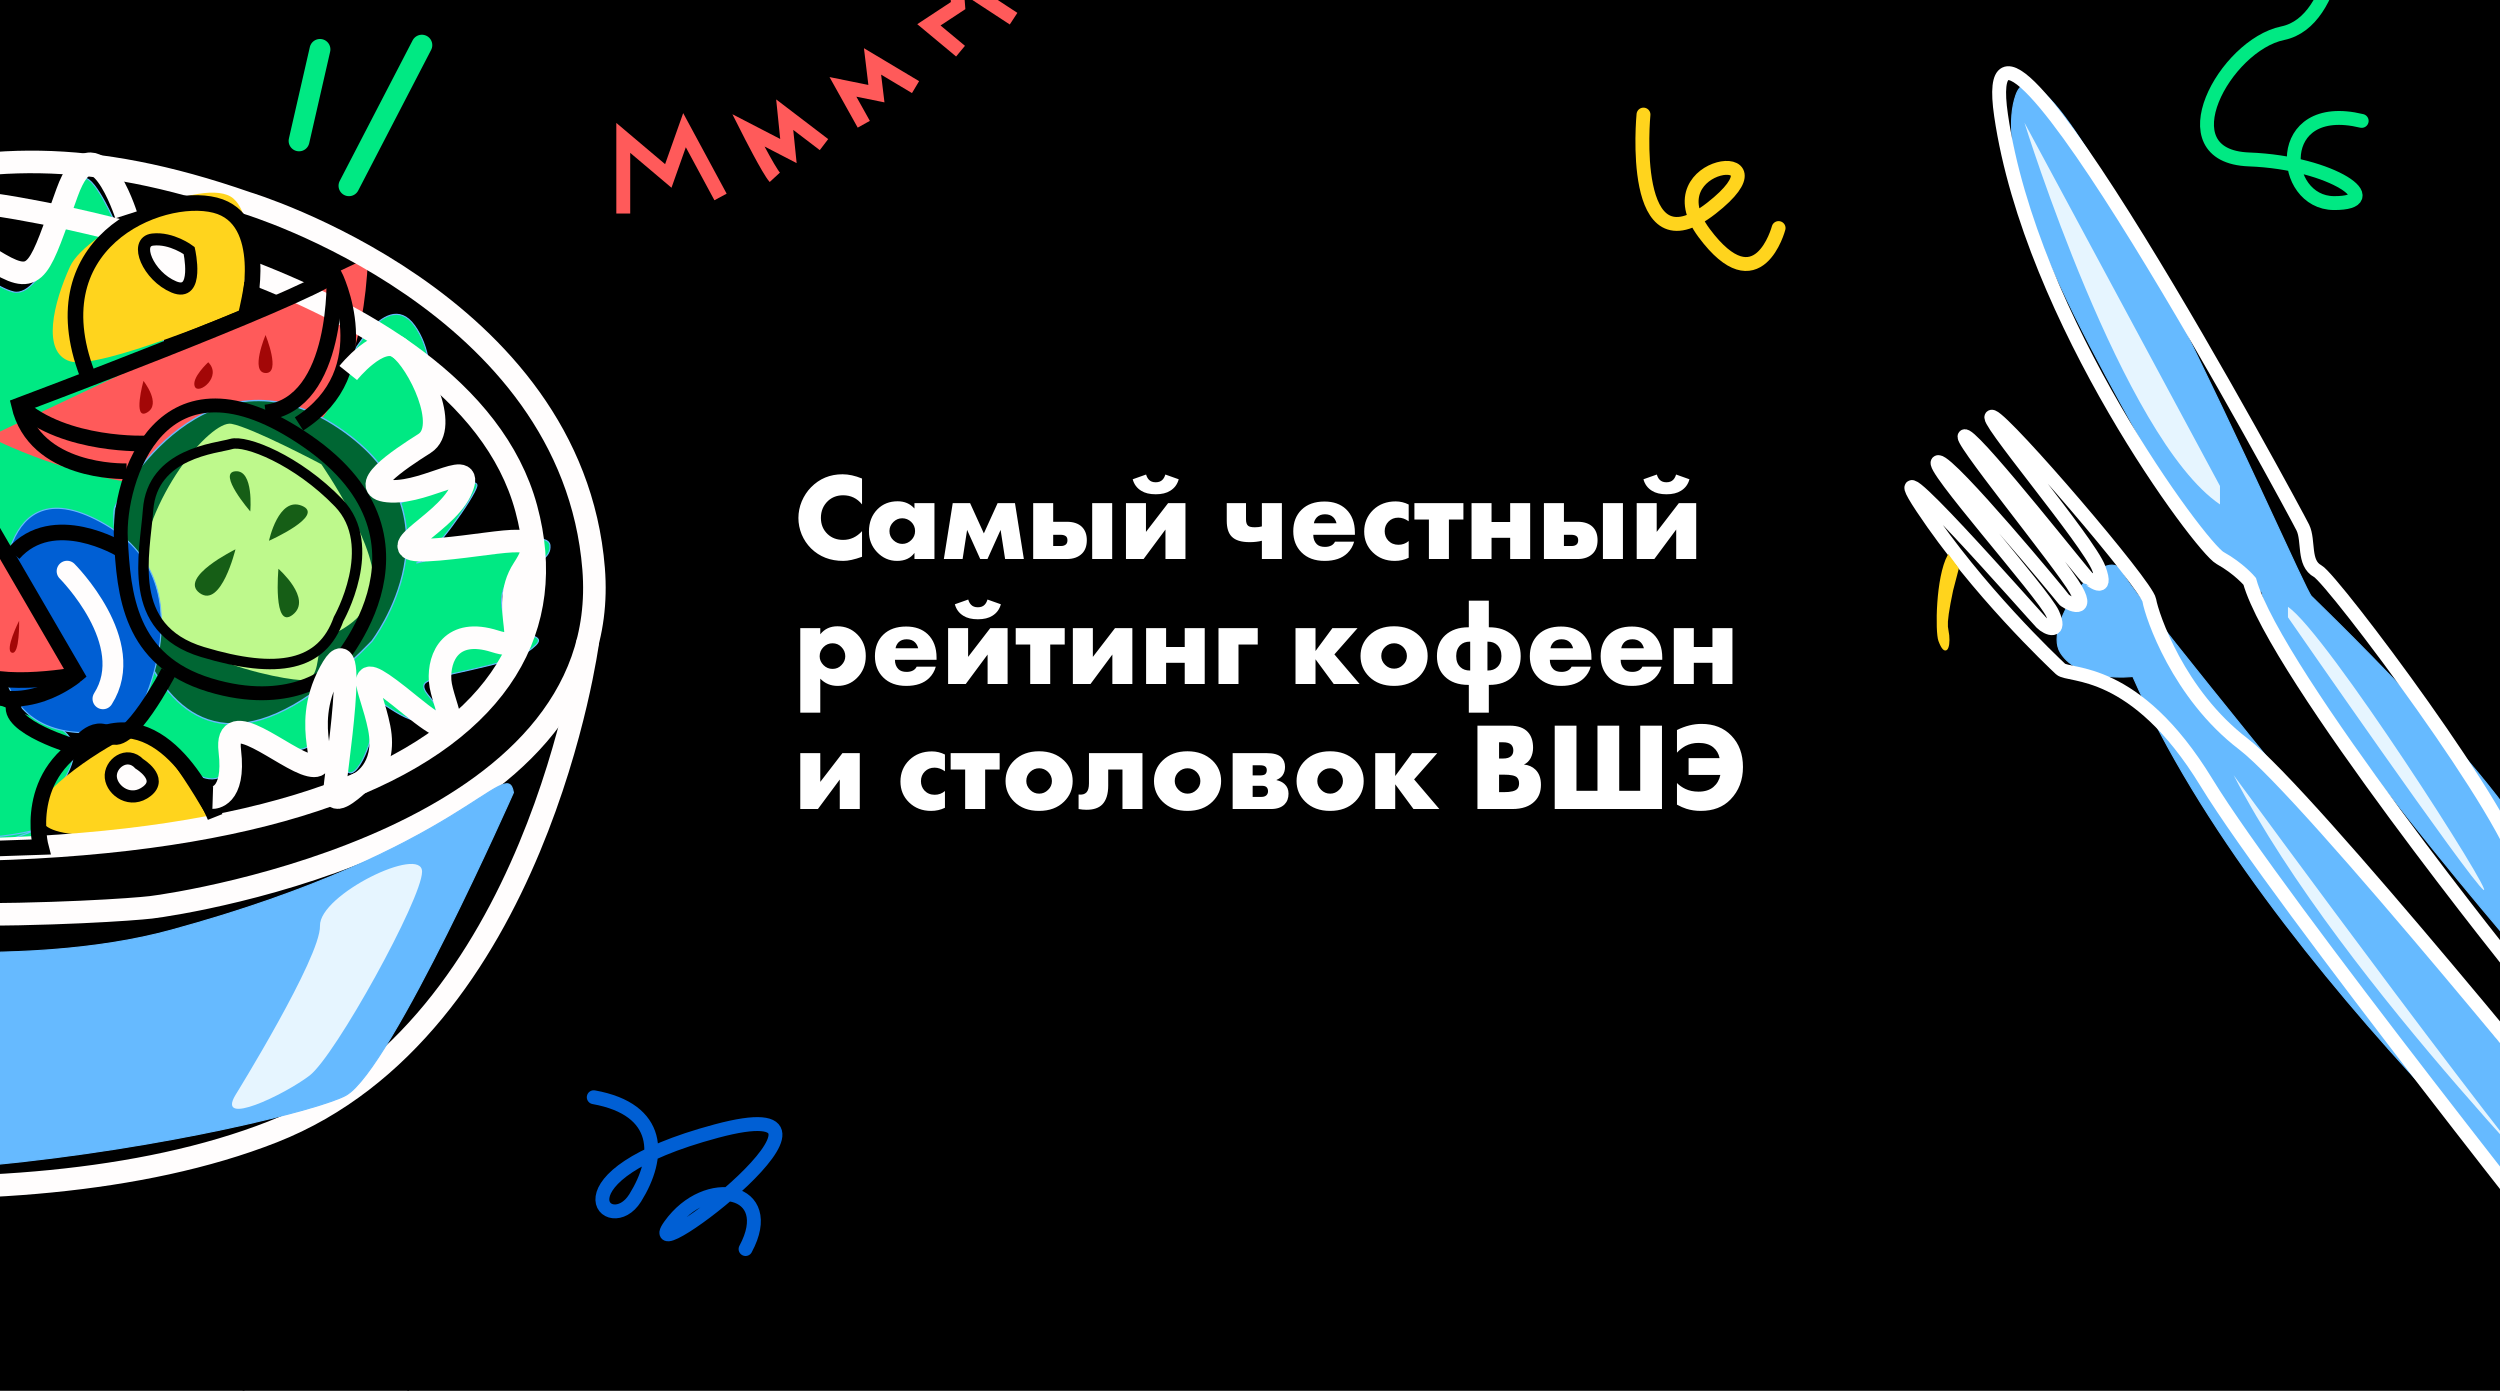 <svg width="1440" height="801" viewBox="0 0 1440 801" fill="none" xmlns="http://www.w3.org/2000/svg">
<rect x="0" y="0" width="1440" height="801" fill="#333333" stroke="none"/>
<path d="M428.528 289.944V304.704C424.16 306.288 420.56 307.08 417.728 307.08C410.24 307.08 404.048 304.68 399.152 299.88C396.848 297.576 395.048 294.888 393.752 291.816C392.504 288.696 391.88 285.552 391.88 282.384C391.88 279.072 392.528 275.856 393.824 272.736C395.168 269.616 396.944 266.928 399.152 264.672C404.048 259.68 410.096 257.184 417.296 257.184C420.8 257.184 424.544 258 428.528 259.632V274.536C425.696 271.032 422.072 269.28 417.656 269.28C414.248 269.28 411.368 270.336 409.016 272.448C406.232 275.04 404.84 278.328 404.84 282.312C404.84 286.104 406.136 289.224 408.728 291.672C411.08 293.88 414.056 294.984 417.656 294.984C421.832 294.984 425.456 293.304 428.528 289.944ZM458.724 276.912V273.816H470.244V306H458.724V302.472C456.516 305.544 453.18 307.08 448.716 307.08C444.204 307.08 440.34 305.376 437.124 301.968C434.052 298.704 432.516 294.768 432.516 290.16C432.516 284.88 434.172 280.584 437.484 277.272C440.508 274.248 444.372 272.736 449.076 272.736C453.012 272.736 456.228 274.128 458.724 276.912ZM451.668 282.528C449.748 282.528 448.068 283.224 446.628 284.616C445.092 286.104 444.324 287.856 444.324 289.872C444.324 291.984 445.068 293.736 446.556 295.128C448.092 296.568 449.82 297.288 451.74 297.288C453.708 297.288 455.436 296.544 456.924 295.056C458.364 293.616 459.084 291.888 459.084 289.872C459.084 287.808 458.34 286.056 456.852 284.616C455.364 283.224 453.636 282.528 451.668 282.528ZM475.659 306L480.771 273.816H490.779L498.699 291.24L506.619 273.816H516.627L521.739 306H510.939L508.347 289.224L500.787 306H496.611L489.051 289.224L486.459 306H475.659ZM561.1 306V273.816H572.62V306H561.1ZM538.636 284.544H546.484C550.228 284.544 553.108 285.504 555.124 287.424C557.044 289.296 558.004 291.864 558.004 295.128C558.004 298.44 557.092 301.008 555.268 302.832C553.156 304.944 550.228 306 546.484 306H527.116V273.816H538.636V284.544ZM538.636 298.512H542.956C544.348 298.512 545.38 298.176 546.052 297.504C546.58 296.976 546.844 296.208 546.844 295.2C546.844 294.144 546.556 293.376 545.98 292.896C545.26 292.32 544.204 292.032 542.812 292.032H538.636V298.512ZM580.554 273.816H592.074V290.376L604.818 273.816H614.826V306H603.306V289.008L590.706 306H580.554V273.816ZM603.234 257.328L610.938 260.064C610.17 262.944 608.538 265.152 606.042 266.688C603.93 268.032 601.146 268.704 597.69 268.704C594.234 268.704 591.45 268.032 589.338 266.688C586.842 265.152 585.21 262.944 584.442 260.064L592.146 257.328C592.53 258.624 593.082 259.632 593.802 260.352C594.714 261.312 596.01 261.792 597.69 261.792C599.37 261.792 600.666 261.312 601.578 260.352C602.298 259.632 602.85 258.624 603.234 257.328ZM658.842 306V295.488C656.73 296.016 654.378 296.28 651.786 296.28C646.986 296.28 643.554 295.224 641.49 293.112C639.57 291.192 638.61 288.144 638.61 283.968V273.816H649.698V283.176C649.698 284.952 650.106 286.176 650.922 286.848C651.594 287.424 652.89 287.712 654.81 287.712C656.394 287.712 657.738 287.544 658.842 287.208V273.816H670.362V306H658.842ZM712.416 290.808V292.032H688.44C688.44 294.288 689.112 296.088 690.456 297.432C691.512 298.488 693.096 299.016 695.208 299.016C696.648 299.016 697.896 298.728 698.952 298.152C699.864 297.624 700.536 296.904 700.968 295.992H711.984C711.264 298.584 709.968 300.792 708.096 302.616C705.024 305.592 700.656 307.08 694.992 307.08C689.376 307.08 684.936 305.448 681.672 302.184C678.504 299.016 676.92 294.96 676.92 290.016C676.92 284.832 678.528 280.68 681.744 277.56C684.96 274.44 689.352 272.88 694.92 272.88C700.056 272.88 704.184 274.344 707.304 277.272C710.712 280.536 712.416 285.048 712.416 290.808ZM688.8 285.408H701.832C701.496 284.016 700.872 282.864 699.96 281.952C698.808 280.8 697.224 280.224 695.208 280.224C693.24 280.224 691.68 280.8 690.528 281.952C689.568 283.008 688.992 284.16 688.8 285.408ZM743.405 295.632V305.28C740.957 306.48 738.293 307.08 735.413 307.08C730.325 307.08 726.101 305.448 722.741 302.184C719.429 298.968 717.773 294.96 717.773 290.16C717.773 285.216 719.501 281.064 722.957 277.704C726.365 274.44 730.685 272.808 735.917 272.808C738.509 272.808 741.005 273.408 743.405 274.608V284.256C741.437 282.864 739.445 282.168 737.429 282.168C735.173 282.168 733.301 282.912 731.813 284.4C730.325 285.888 729.581 287.736 729.581 289.944C729.581 292.056 730.253 293.856 731.597 295.344C733.133 296.976 735.101 297.792 737.501 297.792C739.757 297.792 741.725 297.072 743.405 295.632ZM755.049 306V283.248H746.697V273.816H774.921V283.248H766.569V306H755.049ZM779.608 306V273.816H791.128V284.688H801.856V273.816H813.376V306H801.856V293.76H791.128V306H779.608ZM855.288 306V273.816H866.808V306H855.288ZM832.824 284.544H840.672C844.416 284.544 847.296 285.504 849.312 287.424C851.232 289.296 852.192 291.864 852.192 295.128C852.192 298.44 851.28 301.008 849.456 302.832C847.344 304.944 844.416 306 840.672 306H821.304V273.816H832.824V284.544ZM832.824 298.512H837.144C838.536 298.512 839.568 298.176 840.24 297.504C840.768 296.976 841.032 296.208 841.032 295.2C841.032 294.144 840.744 293.376 840.168 292.896C839.448 292.32 838.392 292.032 837 292.032H832.824V298.512ZM874.741 273.816H886.261V290.376L899.005 273.816H909.013V306H897.493V289.008L884.893 306H874.741V273.816ZM897.421 257.328L905.125 260.064C904.357 262.944 902.725 265.152 900.229 266.688C898.117 268.032 895.333 268.704 891.877 268.704C888.421 268.704 885.637 268.032 883.525 266.688C881.029 265.152 879.397 262.944 878.629 260.064L886.333 257.328C886.717 258.624 887.269 259.632 887.989 260.352C888.901 261.312 890.197 261.792 891.877 261.792C893.557 261.792 894.853 261.312 895.765 260.352C896.485 259.632 897.037 258.624 897.421 257.328ZM404.48 374.904V394.488H392.96V345.816H404.48V349.344C406.928 346.272 410.216 344.736 414.344 344.736C418.856 344.736 422.672 346.296 425.792 349.416C429.056 352.68 430.688 356.832 430.688 361.872C430.688 367.008 428.96 371.256 425.504 374.616C422.48 377.592 418.808 379.08 414.488 379.08C410.504 379.08 407.168 377.688 404.48 374.904ZM411.536 354.528C409.52 354.528 407.792 355.248 406.352 356.688C404.864 358.176 404.12 359.952 404.12 362.016C404.12 363.936 404.864 365.64 406.352 367.128C407.792 368.568 409.52 369.288 411.536 369.288C413.6 369.288 415.304 368.568 416.648 367.128C418.136 365.64 418.88 363.936 418.88 362.016C418.88 359.952 418.136 358.176 416.648 356.688C415.304 355.248 413.6 354.528 411.536 354.528ZM471.455 362.808V364.032H447.479C447.479 366.288 448.151 368.088 449.495 369.432C450.551 370.488 452.135 371.016 454.247 371.016C455.687 371.016 456.935 370.728 457.991 370.152C458.903 369.624 459.575 368.904 460.007 367.992H471.023C470.303 370.584 469.007 372.792 467.135 374.616C464.063 377.592 459.695 379.08 454.031 379.08C448.415 379.08 443.975 377.448 440.711 374.184C437.543 371.016 435.959 366.96 435.959 362.016C435.959 356.832 437.567 352.68 440.783 349.56C443.999 346.44 448.391 344.88 453.959 344.88C459.095 344.88 463.223 346.344 466.343 349.272C469.751 352.536 471.455 357.048 471.455 362.808ZM447.839 357.408H460.871C460.535 356.016 459.911 354.864 458.999 353.952C457.847 352.8 456.263 352.224 454.247 352.224C452.279 352.224 450.719 352.8 449.567 353.952C448.607 355.008 448.031 356.16 447.839 357.408ZM478.108 345.816H489.628V362.376L502.372 345.816H512.38V378H500.86V361.008L488.26 378H478.108V345.816ZM500.788 329.328L508.492 332.064C507.724 334.944 506.092 337.152 503.596 338.688C501.484 340.032 498.7 340.704 495.244 340.704C491.788 340.704 489.004 340.032 486.892 338.688C484.396 337.152 482.764 334.944 481.996 332.064L489.7 329.328C490.084 330.624 490.636 331.632 491.356 332.352C492.268 333.312 493.564 333.792 495.244 333.792C496.924 333.792 498.22 333.312 499.132 332.352C499.852 331.632 500.404 330.624 500.788 329.328ZM525.408 378V355.248H517.056V345.816H545.28V355.248H536.928V378H525.408ZM549.968 345.816H561.488V362.376L574.232 345.816H584.24V378H572.72V361.008L560.12 378H549.968V345.816ZM592.155 378V345.816H603.675V356.688H614.403V345.816H625.923V378H614.403V365.76H603.675V378H592.155ZM633.851 378V345.816H656.459V355.248H645.371V378H633.851ZM702.554 367.632V377.28C700.106 378.48 697.442 379.08 694.562 379.08C689.474 379.08 685.25 377.448 681.89 374.184C678.578 370.968 676.922 366.96 676.922 362.16C676.922 357.216 678.65 353.064 682.106 349.704C685.514 346.44 689.834 344.808 695.066 344.808C697.658 344.808 700.154 345.408 702.554 346.608V356.256C700.586 354.864 698.594 354.168 696.578 354.168C694.322 354.168 692.45 354.912 690.962 356.4C689.474 357.888 688.73 359.736 688.73 361.944C688.73 364.056 689.402 365.856 690.746 367.344C692.282 368.976 694.25 369.792 696.65 369.792C698.906 369.792 700.874 369.072 702.554 367.632ZM714.197 378V355.248H705.845V345.816H734.069V355.248H725.717V378H714.197ZM756.829 354.528C754.861 354.528 753.133 355.224 751.645 356.616C750.157 358.008 749.413 359.76 749.413 361.872C749.413 363.792 750.157 365.496 751.645 366.984C753.085 368.424 754.813 369.144 756.829 369.144C758.797 369.144 760.501 368.424 761.941 366.984C763.429 365.592 764.173 363.888 764.173 361.872C764.173 359.856 763.429 358.104 761.941 356.616C760.453 355.224 758.749 354.528 756.829 354.528ZM771.157 350.064C774.469 353.28 776.125 357.216 776.125 361.872C776.125 366.528 774.469 370.488 771.157 373.752C767.557 377.304 762.757 379.08 756.757 379.08C750.805 379.08 746.029 377.304 742.429 373.752C739.117 370.488 737.461 366.528 737.461 361.872C737.461 357.216 739.117 353.28 742.429 350.064C746.077 346.512 750.853 344.736 756.757 344.736C762.613 344.736 767.413 346.512 771.157 350.064ZM816.325 345.816V378H804.805V355.248H796.597V364.464C796.597 369.36 795.469 372.984 793.213 375.336C791.197 377.4 788.173 378.432 784.141 378.432C782.653 378.432 781.117 378.288 779.533 378V369.648C781.549 369.888 783.061 369.48 784.069 368.424C785.029 367.416 785.509 365.688 785.509 363.24V345.816H816.325ZM842.329 354.528C840.361 354.528 838.633 355.224 837.145 356.616C835.657 358.008 834.913 359.76 834.913 361.872C834.913 363.792 835.657 365.496 837.145 366.984C838.585 368.424 840.313 369.144 842.329 369.144C844.297 369.144 846.001 368.424 847.441 366.984C848.929 365.592 849.673 363.888 849.673 361.872C849.673 359.856 848.929 358.104 847.441 356.616C845.953 355.224 844.249 354.528 842.329 354.528ZM856.657 350.064C859.969 353.28 861.625 357.216 861.625 361.872C861.625 366.528 859.969 370.488 856.657 373.752C853.057 377.304 848.257 379.08 842.257 379.08C836.305 379.08 831.529 377.304 827.929 373.752C824.617 370.488 822.961 366.528 822.961 361.872C822.961 357.216 824.617 353.28 827.929 350.064C831.577 346.512 836.353 344.736 842.257 344.736C848.113 344.736 852.913 346.512 856.657 350.064ZM868.273 345.816H888.001C891.841 345.816 894.577 346.584 896.209 348.12C897.697 349.512 898.441 351.384 898.441 353.736C898.441 355.608 897.985 357.216 897.073 358.56C896.305 359.664 895.129 360.552 893.545 361.224V361.368C895.417 361.752 896.953 362.496 898.153 363.6C899.689 364.992 900.457 366.84 900.457 369.144C900.457 371.736 899.689 373.8 898.153 375.336C896.377 377.112 893.761 378 890.305 378H868.273V345.816ZM879.793 358.632H884.113C885.505 358.632 886.489 358.392 887.065 357.912C887.641 357.384 887.929 356.616 887.929 355.608C887.929 354.696 887.665 354.024 887.137 353.592C886.561 353.064 885.529 352.8 884.041 352.8H879.793V358.632ZM879.793 371.016H884.905C886.105 371.016 887.041 370.704 887.713 370.08C888.337 369.456 888.649 368.688 888.649 367.776C888.649 366.768 888.361 365.976 887.785 365.4C887.257 364.872 886.297 364.608 884.905 364.608H879.793V371.016ZM924.454 354.528C922.486 354.528 920.758 355.224 919.27 356.616C917.782 358.008 917.038 359.76 917.038 361.872C917.038 363.792 917.782 365.496 919.27 366.984C920.71 368.424 922.438 369.144 924.454 369.144C926.422 369.144 928.126 368.424 929.566 366.984C931.054 365.592 931.798 363.888 931.798 361.872C931.798 359.856 931.054 358.104 929.566 356.616C928.078 355.224 926.374 354.528 924.454 354.528ZM938.782 350.064C942.094 353.28 943.75 357.216 943.75 361.872C943.75 366.528 942.094 370.488 938.782 373.752C935.182 377.304 930.382 379.08 924.382 379.08C918.43 379.08 913.654 377.304 910.054 373.752C906.742 370.488 905.086 366.528 905.086 361.872C905.086 357.216 906.742 353.28 910.054 350.064C913.702 346.512 918.478 344.736 924.382 344.736C930.238 344.736 935.038 346.512 938.782 350.064ZM950.398 378V345.816H961.918V358.992L971.638 345.816H986.109L972.79 360.936L987.334 378H972.43L961.918 363.744V378H950.398ZM392.96 417.816H404.48V434.376L417.224 417.816H427.232V450H415.712V433.008L403.112 450H392.96V417.816ZM451.952 450V417.816H463.472V430.992L473.192 417.816H487.664L474.344 432.936L488.888 450H473.984L463.472 435.744V450H451.952ZM508.766 426.528C506.798 426.528 505.07 427.224 503.582 428.616C502.094 430.008 501.35 431.76 501.35 433.872C501.35 435.792 502.094 437.496 503.582 438.984C505.022 440.424 506.75 441.144 508.766 441.144C510.734 441.144 512.438 440.424 513.878 438.984C515.366 437.592 516.11 435.888 516.11 433.872C516.11 431.856 515.366 430.104 513.878 428.616C512.39 427.224 510.686 426.528 508.766 426.528ZM523.094 422.064C526.406 425.28 528.062 429.216 528.062 433.872C528.062 438.528 526.406 442.488 523.094 445.752C519.494 449.304 514.694 451.08 508.694 451.08C502.742 451.08 497.966 449.304 494.366 445.752C491.054 442.488 489.398 438.528 489.398 433.872C489.398 429.216 491.054 425.28 494.366 422.064C498.014 418.512 502.79 416.736 508.694 416.736C514.55 416.736 519.35 418.512 523.094 422.064ZM563.294 466.488H551.774V450.504H551.558C545.702 450.504 541.142 448.872 537.878 445.608C534.902 442.68 533.414 438.792 533.414 433.944C533.414 428.856 534.998 424.848 538.166 421.92C541.526 418.848 545.99 417.312 551.558 417.312H551.774V401.976H563.294V417.312H563.51C569.078 417.312 573.542 418.848 576.902 421.92C580.07 424.848 581.654 428.856 581.654 433.944C581.654 438.792 580.166 442.68 577.19 445.608C573.926 448.872 569.366 450.504 563.51 450.504H563.294V466.488ZM562.502 425.592V442.224H562.646C564.902 442.224 566.702 441.6 568.046 440.352C569.726 438.864 570.566 436.704 570.566 433.872C570.566 431.232 569.75 429.12 568.118 427.536C566.774 426.24 564.974 425.592 562.718 425.592H562.502ZM552.566 425.592H552.35C550.094 425.592 548.294 426.24 546.95 427.536C545.318 429.12 544.502 431.232 544.502 433.872C544.502 436.704 545.342 438.864 547.022 440.352C548.366 441.6 550.166 442.224 552.422 442.224H552.566V425.592ZM622.416 434.808V436.032H598.44C598.44 438.288 599.112 440.088 600.456 441.432C601.512 442.488 603.096 443.016 605.208 443.016C606.648 443.016 607.896 442.728 608.952 442.152C609.864 441.624 610.536 440.904 610.968 439.992H621.984C621.264 442.584 619.968 444.792 618.096 446.616C615.024 449.592 610.656 451.08 604.992 451.08C599.376 451.08 594.936 449.448 591.672 446.184C588.504 443.016 586.92 438.96 586.92 434.016C586.92 428.832 588.528 424.68 591.744 421.56C594.96 418.44 599.352 416.88 604.92 416.88C610.056 416.88 614.184 418.344 617.304 421.272C620.712 424.536 622.416 429.048 622.416 434.808ZM598.8 429.408H611.832C611.496 428.016 610.872 426.864 609.96 425.952C608.808 424.8 607.224 424.224 605.208 424.224C603.24 424.224 601.68 424.8 600.528 425.952C599.568 427.008 598.992 428.16 598.8 429.408ZM663.197 434.808V436.032H639.221C639.221 438.288 639.893 440.088 641.237 441.432C642.293 442.488 643.877 443.016 645.989 443.016C647.429 443.016 648.677 442.728 649.733 442.152C650.645 441.624 651.317 440.904 651.749 439.992H662.765C662.045 442.584 660.749 444.792 658.877 446.616C655.805 449.592 651.437 451.08 645.773 451.08C640.157 451.08 635.717 449.448 632.453 446.184C629.285 443.016 627.701 438.96 627.701 434.016C627.701 428.832 629.309 424.68 632.525 421.56C635.741 418.44 640.133 416.88 645.701 416.88C650.837 416.88 654.965 418.344 658.085 421.272C661.493 424.536 663.197 429.048 663.197 434.808ZM639.581 429.408H652.613C652.277 428.016 651.653 426.864 650.741 425.952C649.589 424.8 648.005 424.224 645.989 424.224C644.021 424.224 642.461 424.8 641.309 425.952C640.349 427.008 639.773 428.16 639.581 429.408ZM669.851 450V417.816H681.371V428.688H692.099V417.816H703.619V450H692.099V437.76H681.371V450H669.851ZM749.447 450H729.431V401.976H748.007C752.759 401.976 756.263 403.224 758.519 405.72C760.487 407.88 761.471 410.88 761.471 414.72C761.471 416.832 761.015 418.8 760.103 420.624C759.143 422.4 757.847 423.648 756.215 424.368C758.903 424.656 761.087 425.616 762.767 427.248C764.927 429.312 766.007 432.24 766.007 436.032C766.007 439.968 764.831 443.112 762.479 445.464C759.551 448.488 755.207 450 749.447 450ZM741.887 411.552V420.912H744.191C746.399 420.912 747.983 420.408 748.943 419.4C749.711 418.632 750.095 417.576 750.095 416.232C750.095 414.936 749.711 413.856 748.943 412.992C747.983 412.032 746.399 411.552 744.191 411.552H741.887ZM741.887 430.2V440.28H744.695C748.727 440.28 751.295 439.632 752.399 438.336C753.071 437.568 753.407 436.536 753.407 435.24C753.407 433.752 752.999 432.6 752.183 431.784C751.127 430.728 748.559 430.2 744.479 430.2H741.887ZM773.938 450V401.976H786.466V439.488H798.562V401.976H811.09V439.488H823.186V401.976H835.714V450H773.938ZM844.358 447.48V435.024C845.75 436.416 847.358 437.544 849.182 438.408C851.342 439.464 853.886 439.992 856.814 439.992C860.366 439.992 863.198 439.104 865.31 437.328C867.422 435.552 868.766 433.224 869.342 430.344H851.054V420.696H868.91C868.382 418.104 867.158 416.016 865.238 414.432C863.174 412.752 860.366 411.912 856.814 411.912C853.982 411.912 851.438 412.512 849.182 413.712C847.262 414.816 845.654 416.088 844.358 417.528V404.496C849.11 402.144 853.814 400.968 858.47 400.968C865.622 400.968 871.358 403.224 875.678 407.736C880.142 412.344 882.374 418.368 882.374 425.808C882.374 433.344 879.974 439.584 875.174 444.528C870.95 448.896 865.238 451.08 858.038 451.08C855.11 451.08 852.35 450.672 849.758 449.856C848.222 449.376 846.422 448.584 844.358 447.48Z" fill="white"/>
<g clip-path="url(#clip0)">
<path d="M1448.85 -1H-0.748V814.411H1448.85V-1Z" fill="black" stroke="#1D1D1B" stroke-width="0.98" stroke-miterlimit="10"/>
<path d="M197.223 214.131C197.223 214.131 221.444 163.416 238.773 187.584C256.101 211.751 243.86 251.71 241.242 255.469C238.625 259.227 197.66 302.447 222.545 292.737C247.43 283.027 275.903 273.719 274.664 279.918C273.426 286.117 249.289 320.235 240.625 323.933C231.961 327.631 315.512 299.963 316.747 314.11C317.982 328.256 288.017 324.159 288.924 347.372C289.83 370.586 320.582 362.278 306.446 373.489C292.31 384.7 246.827 388.204 244.357 394.17C241.888 400.136 259.135 407.133 246.795 414.169C234.455 421.206 211.955 394.085 215.193 406.625C218.432 419.164 206.726 448.983 200.585 444.751C194.443 440.52 197.23 387.106 197.23 387.106C197.23 387.106 186.428 403.064 182.484 421.947C178.539 440.83 153.171 427.32 148.924 425.359C144.676 423.399 134.135 420.471 132.378 436.839C130.622 453.207 116.151 450.699 105.804 440.442C95.457 430.184 53.346 408.673 51.857 376.022C50.368 343.37 197.223 214.131 197.223 214.131Z" fill="#00E983" stroke="#66BAFF" stroke-width="0.67" stroke-miterlimit="10"/>
<path d="M65.046 125.618C65.046 125.618 50.754 94.012 46.669 105.166C42.584 116.321 24.903 172.274 7.761 168.156C-9.38 164.037 -40.086 130.174 -56.617 148.351C-73.148 166.528 -79.339 228.461 -105.953 234.052C-132.567 239.644 -100.481 294.205 -105.953 337.545C-111.425 380.885 -211.169 328.679 -171.57 369.363C-131.97 410.047 -49.861 377.685 -47.582 373.075C-45.303 368.466 191.485 368.53 65.046 125.618Z" fill="#00E983" stroke="#66BAFF" stroke-width="0.67" stroke-miterlimit="10"/>
<path d="M212.019 148.352L-6.375 251.573C-6.375 251.573 202.618 361.515 212.019 148.352Z" fill="#FF5A5A"/>
<path d="M214.186 369.364C214.186 369.364 270.376 296.58 194.783 246.207C119.19 195.835 69.212 283.489 65.97 292.737C62.728 301.984 80.285 507.508 214.186 369.364Z" fill="#006633" stroke="#66BAFF" stroke-width="0.8" stroke-miterlimit="10"/>
<path d="M185.068 267.386C185.068 267.386 220.367 318.062 214.539 340.396C208.711 362.73 187.858 364.168 185.068 370.879C182.277 377.59 184.122 390.624 175.624 391.719C167.125 392.814 77.82 377.095 80.515 331.922C83.21 286.749 121.321 241.954 133.241 244.102C145.161 246.249 185.068 267.386 185.068 267.386Z" fill="#BEF98C"/>
<path d="M-10.848 402.51C-10.848 402.51 -11.666 404.59 -12.884 408.084C-17.921 422.523 -29.817 461.102 -19.099 476.47C-5.789 495.544 20.63 494.484 22.151 477.53C23.671 460.575 61.119 432.173 30.374 416.96" fill="#00E983"/>
<path d="M-10.848 402.51C-10.848 402.51 -11.666 404.59 -12.884 408.084C-17.921 422.523 -29.817 461.102 -19.099 476.47C-5.789 495.544 20.63 494.484 22.151 477.53C23.671 460.575 61.119 432.173 30.374 416.96" stroke="#66BAFF" stroke-width="0.67" stroke-miterlimit="10"/>
<path d="M22.15 477.552C22.15 477.552 -16.193 492.797 -19.1 486.901C-22.007 481.006 -4.389 422.262 -15.251 402.521C-26.113 382.78 -42.701 358.634 -47.573 373.087C-52.445 387.541 -38.828 447.616 -51.658 451.463C-64.489 455.31 -71.089 420.309 -82.438 421.959C-93.787 423.608 -97.96 437.083 -98.341 455.073C-98.722 473.062 -112.664 462.215 -125.262 470.54C-137.859 478.866 -24.276 491.119 22.15 477.552Z" fill="#00E983" stroke="#66BAFF" stroke-width="0.67" stroke-miterlimit="10"/>
<path d="M122.549 476.032C122.549 476.032 91.663 419.979 80.307 421.989C68.951 423.999 23.263 453.539 22.713 465.622C22.163 477.706 27.366 487.483 122.549 476.032Z" fill="#FFD41D"/>
<path d="M75.874 418.747C75.874 418.747 123.041 338.305 60.528 302.002C-1.984 265.698 1.113 347.68 0.496 353.148C-0.121 358.615 -11.89 439.223 75.874 418.747Z" fill="#005FD4" stroke="#66BAFF" stroke-width="0.67" stroke-miterlimit="10"/>
<path d="M46.669 392.697L-53.873 234.046C-53.873 234.046 -94.954 412.064 46.669 392.697Z" fill="#FF5A5A"/>
<path d="M142.225 116.943C142.225 116.943 329.55 173.126 341.926 327.631C354.301 482.136 106.757 520.29 86.938 522.625C67.119 524.96 -102.857 536.355 -242.32 507.596C-381.784 478.837 -569.927 275.581 -337.217 202.871C-104.508 130.161 -40.143 53.336 142.225 116.943Z" stroke="#FFFDFD" stroke-width="13" stroke-miterlimit="10"/>
<path d="M-1.359 118.18C-1.359 118.18 265.994 155.363 303.141 292.931C339.806 428.765 171.097 527.581 -247.27 475.527" stroke="#FFFDFD" stroke-width="13" stroke-miterlimit="10"/>
<path d="M338.638 369.364C338.638 369.364 309.329 592.075 157.081 651.939C4.833 711.802 -242.733 675.813 -310.798 642.388C-378.863 608.963 -456.848 389.197 -456.848 389.197" stroke="#FFFDFD" stroke-width="13" stroke-miterlimit="10"/>
<path d="M295.715 456.524C295.715 456.524 225.484 615.473 199.449 630.749C173.414 646.026 -155.509 721.925 -308.903 635.083C-308.903 635.083 -394.505 522.76 -381.184 489.649C-381.184 489.649 -69.974 581.701 98.347 535.843C266.668 489.985 292.099 434.219 295.715 456.524Z" fill="#66BAFF" stroke="#66BAFF" stroke-width="0.67" stroke-miterlimit="10"/>
<path d="M137.523 179.114C137.523 179.114 150.509 128.25 134.401 114.334C118.293 100.417 49.872 132.701 40.354 153.506C30.836 174.31 23.728 202.981 40.354 208.127C56.981 213.274 137.523 179.114 137.523 179.114Z" fill="#FFD41D"/>
<path d="M190.086 387.127C190.086 387.127 261.88 312.767 176.886 254.105C91.891 195.442 67.958 277.579 69.606 310.044C71.253 342.508 74.545 380.518 120.759 394.565C166.972 408.613 190.086 387.127 190.086 387.127Z" stroke="black" stroke-width="8" stroke-miterlimit="10"/>
<path d="M195.04 356.549C195.04 356.549 218.969 314.413 195.04 289.624C171.111 264.836 141.418 253.271 133.149 255.751C124.88 258.23 87.665 260.752 85.288 293.757C83.457 319.157 71.999 362.062 116.646 375.552C160.345 388.759 185.508 383.503 195.04 356.549Z" stroke="black" stroke-width="6" stroke-miterlimit="10"/>
<path d="M160.378 327.632C160.378 327.632 180.183 344.985 168.63 354.074C157.076 363.162 160.378 327.632 160.378 327.632Z" fill="#165E16"/>
<path d="M135.625 316.424C135.625 316.424 127.374 350.601 115.005 341.598C102.637 332.594 135.625 316.424 135.625 316.424Z" fill="#165E16"/>
<path d="M144.153 294.584C144.153 294.584 146.355 270.622 135.627 271.449C124.899 272.275 144.153 294.584 144.153 294.584Z" fill="#165E16"/>
<path d="M123.92 470.571C123.92 470.571 97.667 404.474 54.755 424.3C11.843 444.126 23.534 487.879 23.534 487.879L-28.593 489.645C-28.593 489.645 2.766 454.881 -9.61 420.587C-21.985 386.293 -27.767 330.107 -47.572 373.072C-67.377 416.038 -35.179 458.767 -59.115 451.448C-83.051 444.129 -74.803 397.271 -93.782 423.59C-112.762 449.908 -81.403 477.176 -98.721 473.04C-116.039 468.904 -132.556 468.908 -133.382 475.513C-134.207 482.118 -185.97 488.398 -188.969 481.956" stroke="black" stroke-width="9" stroke-miterlimit="10"/>
<path d="M72.909 271.427C70.439 271.448 20.098 272.44 11.018 233.523C11.018 233.523 171.934 173.122 192.564 158.252C192.564 158.252 220.434 213.612 172.251 244.183" stroke="black" stroke-width="9" stroke-miterlimit="10"/>
<path d="M192.563 158.242C192.563 158.242 195.865 232.669 152.953 237.593" stroke="black" stroke-width="9" stroke-miterlimit="10"/>
<path d="M84.716 255.423C84.716 255.423 37.444 257.567 11.018 233.523" stroke="black" stroke-width="9" stroke-miterlimit="10"/>
<path d="M152.954 192.956C152.954 192.956 162.031 215.248 152.954 214.856C143.877 214.463 152.954 192.956 152.954 192.956Z" fill="#A30707"/>
<path d="M82.631 219.395C82.631 219.395 93.214 232.679 84.716 237.603C76.217 242.527 82.631 219.395 82.631 219.395Z" fill="#A30707"/>
<path d="M119.944 208.653C128.199 216.919 114.391 227.656 112.218 222.701C110.045 217.745 119.944 208.653 119.944 208.653Z" fill="#A30707"/>
<path d="M200.578 214.844C200.578 214.844 218.626 192.267 229.756 200.303C240.886 208.338 259.389 246.002 244.552 255.405C229.714 264.807 203.629 282.15 225.332 282.987C247.035 283.824 275.074 262.321 265.196 282.987C255.318 303.654 211.556 320.075 252.817 316.405C294.078 312.735 317.181 303.654 301.5 327.613C285.819 351.572 309.738 377.237 284.987 369.363C260.236 361.49 252.556 378.031 253.505 392.079C254.454 406.126 273.416 436.514 236.3 406.123C199.184 375.732 213.528 394.611 218.414 419.164C223.3 443.716 206.526 451.451 206.526 451.451C206.526 451.451 192.679 464.813 192.623 456.951C192.566 449.088 208.24 353.246 190.086 387.12C171.932 420.993 193.388 444.133 178.533 440.809C163.677 437.485 129.116 405.296 132.372 432.565C135.628 459.833 122.547 459.409 122.547 459.409" stroke="#FFFDFD" stroke-width="13" stroke-miterlimit="10"/>
<path d="M80.307 440.001C80.307 440.001 94.048 448.263 84.717 455.698C75.386 463.133 64.658 455.698 63.833 447.849C63.007 440.001 73.121 432.339 80.307 440.001Z" fill="#FFFDFD" stroke="black" stroke-width="7" stroke-miterlimit="10"/>
<path d="M-43.445 365.196C-73.078 322.842 -43.445 238.292 -43.445 238.292L44.044 388.763C44.044 388.763 12.544 415.554 -17.505 394.308" stroke="black" stroke-width="9" stroke-miterlimit="10"/>
<path d="M44.027 388.774C44.027 388.774 -8.963 398.53 -20.838 382.497" stroke="black" stroke-width="9" stroke-miterlimit="10"/>
<path d="M11.019 357.541C11.019 357.541 11.431 377.205 6.895 375.965C2.358 374.725 11.019 357.541 11.019 357.541Z" fill="#A30707"/>
<path d="M97.047 387.106C97.047 387.106 73.848 431.563 63.787 423.594C53.725 415.625 44.031 430.485 44.031 430.485C44.031 430.485 2.513 418.476 8.309 405.092" stroke="black" stroke-width="9" stroke-miterlimit="10"/>
<path d="M69.53 316.423C69.53 316.423 30.615 292.934 7.762 318.956" stroke="black" stroke-width="9" stroke-miterlimit="10"/>
<path d="M38.641 329.001C38.641 329.001 79.866 370.236 59.296 402.509" stroke="#FFFDFD" stroke-width="12" stroke-miterlimit="10" stroke-linecap="round"/>
<path d="M154.938 311.485C154.938 311.485 160.395 285.7 173.956 291.352C187.517 297.003 154.938 311.485 154.938 311.485Z" fill="#165E16"/>
<path d="M142.994 177.668C142.994 177.668 155.747 126.236 123.919 118.179C92.092 110.122 18.792 140.202 51.829 219.394" stroke="black" stroke-width="9" stroke-miterlimit="10"/>
<path d="M108.962 144.332C108.962 144.332 114.995 171.473 100.143 165.278C85.291 159.082 77.025 139.2 87.965 137.985C98.905 136.77 108.962 144.332 108.962 144.332Z" fill="#FFFDFD" stroke="black" stroke-width="7" stroke-miterlimit="10"/>
<path d="M-52.917 389.921C-52.917 389.921 -68.185 407.582 -138.12 366.782C-208.054 325.982 -133.181 340.026 -108.412 329.765C-83.644 319.504 -81.799 322.676 -118.932 260.089C-156.066 197.502 -86.784 222.906 -59.422 214.849C-32.061 206.792 -28.575 218.568 -39.402 168.157C-50.229 117.746 -22.402 139.25 -0.353 152.025C21.695 164.801 22.779 154.742 38.639 110.95C54.5 67.158 72.612 123.757 72.612 123.757" stroke="#FFFDFD" stroke-width="13" stroke-miterlimit="10"/>
<path d="M946.648 66C946.648 66 937.772 157.413 985.708 119.993C1033.64 82.573 950.43 92.343 981.559 134.185C1012.69 176.027 1024.47 131.36 1024.47 131.36" stroke="#FFD41D" stroke-width="8" stroke-miterlimit="10" stroke-linecap="round"/>
<path d="M342 632C381.158 639.064 380.661 666.29 365.844 690.041C351.028 713.791 314.967 677.678 412.612 651.512C510.257 625.345 364.818 735.535 385.91 705.907C407.003 676.279 448.313 684.478 429.439 719.453" stroke="#005FD4" stroke-width="8" stroke-miterlimit="10" stroke-linecap="round"/>
<path d="M172.252 81.152L184.313 28.448" stroke="#00E983" stroke-width="12" stroke-miterlimit="10" stroke-linecap="round"/>
<path d="M201 107L243 26" stroke="#00E983" stroke-width="12" stroke-miterlimit="10" stroke-linecap="round"/>
<path d="M359 122.975V79.42L384.94 101.344L394.278 74.99L415.028 113.452" stroke="#FF5A5A" stroke-width="8" stroke-miterlimit="10"/>
<path d="M446.291 102.128C442.774 98.312 431.007 75.033 431.007 75.033L454.132 86.999L451.989 66.039L474.615 83.293" stroke="#FF5A5A" stroke-width="8" stroke-miterlimit="10"/>
<path d="M497.539 71.573L485.533 50.039L504.817 53.951L502.575 35.376L527.352 50.181" stroke="#FF5A5A" stroke-width="8" stroke-miterlimit="10"/>
<path d="M553.266 29.469L535.047 14.304L551.875 3.227L550.803 -10.86L583.818 10.758" stroke="#FF5A5A" stroke-width="8" stroke-miterlimit="10"/>
<path d="M1463.53 563.362C1463.53 563.362 1314.72 393.686 1302.83 340.983C1302.83 340.983 1254.21 305.343 1248.09 283.33C1241.97 261.318 1141.6 110.518 1161.18 54.798C1180.77 -0.922 1325.22 337.306 1331.33 343.434C1337.44 349.562 1472.97 479.494 1463.53 508.892C1454.1 538.29 1463.53 563.362 1463.53 563.362Z" fill="#66BAFF" stroke="#66BAFF" stroke-width="0.67" stroke-miterlimit="10"/>
<path d="M1512.5 740.537C1512.5 740.537 1304.4 562.073 1228.51 389.632C1228.51 389.632 1197.91 393.366 1186.89 376.023C1175.87 358.68 1213.82 311.186 1222.38 329.765C1230.93 348.345 1523.52 700.079 1530.86 714.798C1538.21 729.517 1512.5 740.537 1512.5 740.537Z" fill="#66BAFF" stroke="#66BAFF" stroke-width="0.67" stroke-miterlimit="10"/>
<path d="M1452.52 563.736C1452.52 563.736 1310.52 387.551 1295.83 334.851C1295.83 334.851 1289.71 327.497 1278.69 321.368C1267.68 315.24 1169.75 184.101 1152.61 66.44C1135.47 -51.22 1322.76 296.262 1326.44 303.916C1330.12 311.57 1326.44 324.374 1335.01 328.994C1343.58 333.615 1448.85 473.344 1452.52 503.986C1456.2 534.628 1452.52 563.736 1452.52 563.736Z" stroke="white" stroke-width="8" stroke-miterlimit="10"/>
<path d="M1494.14 747.205C1494.14 747.205 1312.19 518.397 1270.96 450.795C1229.73 383.192 1191.79 389.953 1186.89 385.361C1182 380.769 1139.15 340.297 1107.33 292.5C1075.5 244.702 1172.2 355.019 1175.88 358.682C1179.55 362.345 1187.52 365.118 1182.3 353.472C1177.09 341.827 1109.49 266.146 1116.51 266.146C1123.53 266.146 1187.8 343.681 1188.73 345.2C1189.65 346.719 1204.03 354.384 1195.78 339.686C1187.53 324.989 1123.24 246.546 1132.42 251.442C1141.59 256.337 1201.88 333.251 1202.8 333.251C1203.72 333.251 1214.74 343.056 1208.92 327.43C1203.11 311.803 1139.47 237.037 1147.72 240.103C1155.97 243.169 1236.49 336.928 1238 345.8C1239.51 354.673 1254.83 400.033 1292.17 428.528C1329.5 457.022 1497.36 664.477 1504.24 672.736C1511.12 680.994 1494.14 747.205 1494.14 747.205Z" stroke="white" stroke-width="8" stroke-miterlimit="10"/>
<path d="M1166.08 70.644C1166.08 70.644 1222.37 252.106 1278.7 290.554V279.918L1166.08 70.644Z" fill="#E6F5FF"/>
<path d="M1317.87 355.56C1317.87 355.56 1423.14 507.67 1430.49 512.569C1437.83 517.468 1339.9 364.271 1317.87 349.562" fill="#E6F5FF"/>
<path d="M1286.58 446.514C1286.58 446.514 1467.98 694.261 1484.88 704.995C1501.79 715.73 1351 570.582 1286.58 446.514Z" fill="#E6F5FF"/>
<path d="M135.626 630.724C135.626 630.724 184.8 551.313 184.309 533.274C183.819 515.235 243.107 486.544 243.107 502.089C243.107 517.634 193.012 608.369 178.28 619.548C163.548 630.727 124.373 649.458 135.626 630.724Z" fill="#E6F5FF"/>
<path d="M1349.17 -52.844C1349.17 -52.844 1348.07 12.292 1314.82 19.136C1281.57 25.98 1246.48 89.99 1295.42 91.835C1344.36 93.681 1375.56 117.137 1344.35 116.978C1313.13 116.82 1308.94 57.215 1360.33 69.639" stroke="#00E983" stroke-width="8" stroke-miterlimit="10" stroke-linecap="round"/>
<path d="M1117 369C1115.16 364.012 1115.43 332.667 1122.26 320L1127.76 327.5L1124.5 340L1123 347.5L1122 353.5L1121.5 358V361L1122.26 366C1123 373.5 1120.5 378.5 1117 369Z" fill="#FFD41D" stroke="#FFD41D"/>
<path d="M166 722C174 748.667 199.2 798.4 236 784C282 766 306 684 260 744C214 804 238 838 280 868" stroke="black"/>
<path d="M104 708L176 892" stroke="black"/>
</g>
<path d="M496.528 305.944V320.704C492.16 322.288 488.56 323.08 485.728 323.08C478.24 323.08 472.048 320.68 467.152 315.88C464.848 313.576 463.048 310.888 461.752 307.816C460.504 304.696 459.88 301.552 459.88 298.384C459.88 295.072 460.528 291.856 461.824 288.736C463.168 285.616 464.944 282.928 467.152 280.672C472.048 275.68 478.096 273.184 485.296 273.184C488.8 273.184 492.544 274 496.528 275.632V290.536C493.696 287.032 490.072 285.28 485.656 285.28C482.248 285.28 479.368 286.336 477.016 288.448C474.232 291.04 472.84 294.328 472.84 298.312C472.84 302.104 474.136 305.224 476.728 307.672C479.08 309.88 482.056 310.984 485.656 310.984C489.832 310.984 493.456 309.304 496.528 305.944ZM526.724 292.912V289.816H538.244V322H526.724V318.472C524.516 321.544 521.18 323.08 516.716 323.08C512.204 323.08 508.34 321.376 505.124 317.968C502.052 314.704 500.516 310.768 500.516 306.16C500.516 300.88 502.172 296.584 505.484 293.272C508.508 290.248 512.372 288.736 517.076 288.736C521.012 288.736 524.228 290.128 526.724 292.912ZM519.668 298.528C517.748 298.528 516.068 299.224 514.628 300.616C513.092 302.104 512.324 303.856 512.324 305.872C512.324 307.984 513.068 309.736 514.556 311.128C516.092 312.568 517.82 313.288 519.74 313.288C521.708 313.288 523.436 312.544 524.924 311.056C526.364 309.616 527.084 307.888 527.084 305.872C527.084 303.808 526.34 302.056 524.852 300.616C523.364 299.224 521.636 298.528 519.668 298.528ZM543.659 322L548.771 289.816H558.779L566.699 307.24L574.619 289.816H584.627L589.739 322H578.939L576.347 305.224L568.787 322H564.611L557.051 305.224L554.459 322H543.659ZM629.1 322V289.816H640.62V322H629.1ZM606.636 300.544H614.484C618.228 300.544 621.108 301.504 623.124 303.424C625.044 305.296 626.004 307.864 626.004 311.128C626.004 314.44 625.092 317.008 623.268 318.832C621.156 320.944 618.228 322 614.484 322H595.116V289.816H606.636V300.544ZM606.636 314.512H610.956C612.348 314.512 613.38 314.176 614.052 313.504C614.58 312.976 614.844 312.208 614.844 311.2C614.844 310.144 614.556 309.376 613.98 308.896C613.26 308.32 612.204 308.032 610.812 308.032H606.636V314.512ZM648.554 289.816H660.074V306.376L672.818 289.816H682.826V322H671.306V305.008L658.706 322H648.554V289.816ZM671.234 273.328L678.938 276.064C678.17 278.944 676.538 281.152 674.042 282.688C671.93 284.032 669.146 284.704 665.69 284.704C662.234 284.704 659.45 284.032 657.338 282.688C654.842 281.152 653.21 278.944 652.442 276.064L660.146 273.328C660.53 274.624 661.082 275.632 661.802 276.352C662.714 277.312 664.01 277.792 665.69 277.792C667.37 277.792 668.666 277.312 669.578 276.352C670.298 275.632 670.85 274.624 671.234 273.328ZM726.842 322V311.488C724.73 312.016 722.378 312.28 719.786 312.28C714.986 312.28 711.554 311.224 709.49 309.112C707.57 307.192 706.61 304.144 706.61 299.968V289.816H717.698V299.176C717.698 300.952 718.106 302.176 718.922 302.848C719.594 303.424 720.89 303.712 722.81 303.712C724.394 303.712 725.738 303.544 726.842 303.208V289.816H738.362V322H726.842ZM780.416 306.808V308.032H756.44C756.44 310.288 757.112 312.088 758.456 313.432C759.512 314.488 761.096 315.016 763.208 315.016C764.648 315.016 765.896 314.728 766.952 314.152C767.864 313.624 768.536 312.904 768.968 311.992H779.984C779.264 314.584 777.968 316.792 776.096 318.616C773.024 321.592 768.656 323.08 762.992 323.08C757.376 323.08 752.936 321.448 749.672 318.184C746.504 315.016 744.92 310.96 744.92 306.016C744.92 300.832 746.528 296.68 749.744 293.56C752.96 290.44 757.352 288.88 762.92 288.88C768.056 288.88 772.184 290.344 775.304 293.272C778.712 296.536 780.416 301.048 780.416 306.808ZM756.8 301.408H769.832C769.496 300.016 768.872 298.864 767.96 297.952C766.808 296.8 765.224 296.224 763.208 296.224C761.24 296.224 759.68 296.8 758.528 297.952C757.568 299.008 756.992 300.16 756.8 301.408ZM811.405 311.632V321.28C808.957 322.48 806.293 323.08 803.413 323.08C798.325 323.08 794.101 321.448 790.741 318.184C787.429 314.968 785.773 310.96 785.773 306.16C785.773 301.216 787.501 297.064 790.957 293.704C794.365 290.44 798.685 288.808 803.917 288.808C806.509 288.808 809.005 289.408 811.405 290.608V300.256C809.437 298.864 807.445 298.168 805.429 298.168C803.173 298.168 801.301 298.912 799.813 300.4C798.325 301.888 797.581 303.736 797.581 305.944C797.581 308.056 798.253 309.856 799.597 311.344C801.133 312.976 803.101 313.792 805.501 313.792C807.757 313.792 809.725 313.072 811.405 311.632ZM823.049 322V299.248H814.697V289.816H842.921V299.248H834.569V322H823.049ZM847.608 322V289.816H859.128V300.688H869.856V289.816H881.376V322H869.856V309.76H859.128V322H847.608ZM923.288 322V289.816H934.808V322H923.288ZM900.824 300.544H908.672C912.416 300.544 915.296 301.504 917.312 303.424C919.232 305.296 920.192 307.864 920.192 311.128C920.192 314.44 919.28 317.008 917.456 318.832C915.344 320.944 912.416 322 908.672 322H889.304V289.816H900.824V300.544ZM900.824 314.512H905.144C906.536 314.512 907.568 314.176 908.24 313.504C908.768 312.976 909.032 312.208 909.032 311.2C909.032 310.144 908.744 309.376 908.168 308.896C907.448 308.32 906.392 308.032 905 308.032H900.824V314.512ZM942.741 289.816H954.261V306.376L967.005 289.816H977.013V322H965.493V305.008L952.893 322H942.741V289.816ZM965.421 273.328L973.125 276.064C972.357 278.944 970.725 281.152 968.229 282.688C966.117 284.032 963.333 284.704 959.877 284.704C956.421 284.704 953.637 284.032 951.525 282.688C949.029 281.152 947.397 278.944 946.629 276.064L954.333 273.328C954.717 274.624 955.269 275.632 955.989 276.352C956.901 277.312 958.197 277.792 959.877 277.792C961.557 277.792 962.853 277.312 963.765 276.352C964.485 275.632 965.037 274.624 965.421 273.328ZM472.48 390.904V410.488H460.96V361.816H472.48V365.344C474.928 362.272 478.216 360.736 482.344 360.736C486.856 360.736 490.672 362.296 493.792 365.416C497.056 368.68 498.688 372.832 498.688 377.872C498.688 383.008 496.96 387.256 493.504 390.616C490.48 393.592 486.808 395.08 482.488 395.08C478.504 395.08 475.168 393.688 472.48 390.904ZM479.536 370.528C477.52 370.528 475.792 371.248 474.352 372.688C472.864 374.176 472.12 375.952 472.12 378.016C472.12 379.936 472.864 381.64 474.352 383.128C475.792 384.568 477.52 385.288 479.536 385.288C481.6 385.288 483.304 384.568 484.648 383.128C486.136 381.64 486.88 379.936 486.88 378.016C486.88 375.952 486.136 374.176 484.648 372.688C483.304 371.248 481.6 370.528 479.536 370.528ZM539.455 378.808V380.032H515.479C515.479 382.288 516.151 384.088 517.495 385.432C518.551 386.488 520.135 387.016 522.247 387.016C523.687 387.016 524.935 386.728 525.991 386.152C526.903 385.624 527.575 384.904 528.007 383.992H539.023C538.303 386.584 537.007 388.792 535.135 390.616C532.063 393.592 527.695 395.08 522.031 395.08C516.415 395.08 511.975 393.448 508.711 390.184C505.543 387.016 503.959 382.96 503.959 378.016C503.959 372.832 505.567 368.68 508.783 365.56C511.999 362.44 516.391 360.88 521.959 360.88C527.095 360.88 531.223 362.344 534.343 365.272C537.751 368.536 539.455 373.048 539.455 378.808ZM515.839 373.408H528.871C528.535 372.016 527.911 370.864 526.999 369.952C525.847 368.8 524.263 368.224 522.247 368.224C520.279 368.224 518.719 368.8 517.567 369.952C516.607 371.008 516.031 372.16 515.839 373.408ZM546.108 361.816H557.628V378.376L570.372 361.816H580.38V394H568.86V377.008L556.26 394H546.108V361.816ZM568.788 345.328L576.492 348.064C575.724 350.944 574.092 353.152 571.596 354.688C569.484 356.032 566.7 356.704 563.244 356.704C559.788 356.704 557.004 356.032 554.892 354.688C552.396 353.152 550.764 350.944 549.996 348.064L557.7 345.328C558.084 346.624 558.636 347.632 559.356 348.352C560.268 349.312 561.564 349.792 563.244 349.792C564.924 349.792 566.22 349.312 567.132 348.352C567.852 347.632 568.404 346.624 568.788 345.328ZM593.408 394V371.248H585.056V361.816H613.28V371.248H604.928V394H593.408ZM617.968 361.816H629.488V378.376L642.232 361.816H652.24V394H640.72V377.008L628.12 394H617.968V361.816ZM660.155 394V361.816H671.675V372.688H682.403V361.816H693.923V394H682.403V381.76H671.675V394H660.155ZM701.851 394V361.816H724.459V371.248H713.371V394H701.851ZM746.218 394V361.816H757.738V374.992L767.458 361.816H781.93L768.61 376.936L783.154 394H768.25L757.738 379.744V394H746.218ZM803.032 370.528C801.064 370.528 799.336 371.224 797.848 372.616C796.36 374.008 795.616 375.76 795.616 377.872C795.616 379.792 796.36 381.496 797.848 382.984C799.288 384.424 801.016 385.144 803.032 385.144C805 385.144 806.704 384.424 808.144 382.984C809.632 381.592 810.376 379.888 810.376 377.872C810.376 375.856 809.632 374.104 808.144 372.616C806.656 371.224 804.952 370.528 803.032 370.528ZM817.36 366.064C820.672 369.28 822.328 373.216 822.328 377.872C822.328 382.528 820.672 386.488 817.36 389.752C813.76 393.304 808.96 395.08 802.96 395.08C797.008 395.08 792.232 393.304 788.632 389.752C785.32 386.488 783.664 382.528 783.664 377.872C783.664 373.216 785.32 369.28 788.632 366.064C792.28 362.512 797.056 360.736 802.96 360.736C808.816 360.736 813.616 362.512 817.36 366.064ZM857.56 410.488H846.04V394.504H845.824C839.968 394.504 835.408 392.872 832.144 389.608C829.168 386.68 827.68 382.792 827.68 377.944C827.68 372.856 829.264 368.848 832.432 365.92C835.792 362.848 840.256 361.312 845.824 361.312H846.04V345.976H857.56V361.312H857.776C863.344 361.312 867.808 362.848 871.168 365.92C874.336 368.848 875.92 372.856 875.92 377.944C875.92 382.792 874.432 386.68 871.456 389.608C868.192 392.872 863.632 394.504 857.776 394.504H857.56V410.488ZM856.768 369.592V386.224H856.912C859.168 386.224 860.968 385.6 862.312 384.352C863.992 382.864 864.832 380.704 864.832 377.872C864.832 375.232 864.016 373.12 862.384 371.536C861.04 370.24 859.24 369.592 856.984 369.592H856.768ZM846.832 369.592H846.616C844.36 369.592 842.56 370.24 841.216 371.536C839.584 373.12 838.768 375.232 838.768 377.872C838.768 380.704 839.608 382.864 841.288 384.352C842.632 385.6 844.432 386.224 846.688 386.224H846.832V369.592ZM916.682 378.808V380.032H892.706C892.706 382.288 893.378 384.088 894.722 385.432C895.778 386.488 897.362 387.016 899.474 387.016C900.914 387.016 902.162 386.728 903.218 386.152C904.13 385.624 904.802 384.904 905.234 383.992H916.25C915.53 386.584 914.234 388.792 912.362 390.616C909.29 393.592 904.922 395.08 899.258 395.08C893.642 395.08 889.202 393.448 885.938 390.184C882.77 387.016 881.186 382.96 881.186 378.016C881.186 372.832 882.794 368.68 886.01 365.56C889.226 362.44 893.618 360.88 899.186 360.88C904.322 360.88 908.45 362.344 911.57 365.272C914.978 368.536 916.682 373.048 916.682 378.808ZM893.066 373.408H906.098C905.762 372.016 905.138 370.864 904.226 369.952C903.074 368.8 901.49 368.224 899.474 368.224C897.506 368.224 895.946 368.8 894.794 369.952C893.834 371.008 893.258 372.16 893.066 373.408ZM957.463 378.808V380.032H933.487C933.487 382.288 934.159 384.088 935.503 385.432C936.559 386.488 938.143 387.016 940.255 387.016C941.695 387.016 942.943 386.728 943.999 386.152C944.911 385.624 945.583 384.904 946.015 383.992H957.031C956.311 386.584 955.015 388.792 953.143 390.616C950.071 393.592 945.703 395.08 940.039 395.08C934.423 395.08 929.983 393.448 926.719 390.184C923.551 387.016 921.967 382.96 921.967 378.016C921.967 372.832 923.575 368.68 926.791 365.56C930.007 362.44 934.399 360.88 939.967 360.88C945.103 360.88 949.231 362.344 952.351 365.272C955.759 368.536 957.463 373.048 957.463 378.808ZM933.847 373.408H946.879C946.543 372.016 945.919 370.864 945.007 369.952C943.855 368.8 942.271 368.224 940.255 368.224C938.287 368.224 936.727 368.8 935.575 369.952C934.615 371.008 934.039 372.16 933.847 373.408ZM964.116 394V361.816H975.636V372.688H986.364V361.816H997.884V394H986.364V381.76H975.636V394H964.116ZM460.96 433.816H472.48V450.376L485.224 433.816H495.232V466H483.712V449.008L471.112 466H460.96V433.816ZM544.288 455.632V465.28C541.84 466.48 539.176 467.08 536.296 467.08C531.208 467.08 526.984 465.448 523.624 462.184C520.312 458.968 518.656 454.96 518.656 450.16C518.656 445.216 520.384 441.064 523.84 437.704C527.248 434.44 531.568 432.808 536.8 432.808C539.392 432.808 541.888 433.408 544.288 434.608V444.256C542.32 442.864 540.328 442.168 538.312 442.168C536.056 442.168 534.184 442.912 532.696 444.4C531.208 445.888 530.464 447.736 530.464 449.944C530.464 452.056 531.136 453.856 532.48 455.344C534.016 456.976 535.984 457.792 538.384 457.792C540.64 457.792 542.608 457.072 544.288 455.632ZM555.931 466V443.248H547.579V433.816H575.803V443.248H567.451V466H555.931ZM598.563 442.528C596.595 442.528 594.867 443.224 593.379 444.616C591.891 446.008 591.147 447.76 591.147 449.872C591.147 451.792 591.891 453.496 593.379 454.984C594.819 456.424 596.547 457.144 598.563 457.144C600.531 457.144 602.235 456.424 603.675 454.984C605.163 453.592 605.907 451.888 605.907 449.872C605.907 447.856 605.163 446.104 603.675 444.616C602.187 443.224 600.483 442.528 598.563 442.528ZM612.891 438.064C616.203 441.28 617.859 445.216 617.859 449.872C617.859 454.528 616.203 458.488 612.891 461.752C609.291 465.304 604.491 467.08 598.491 467.08C592.539 467.08 587.763 465.304 584.163 461.752C580.851 458.488 579.195 454.528 579.195 449.872C579.195 445.216 580.851 441.28 584.163 438.064C587.811 434.512 592.587 432.736 598.491 432.736C604.347 432.736 609.147 434.512 612.891 438.064ZM658.059 433.816V466H646.539V443.248H638.331V452.464C638.331 457.36 637.203 460.984 634.947 463.336C632.931 465.4 629.907 466.432 625.875 466.432C624.387 466.432 622.851 466.288 621.267 466V457.648C623.283 457.888 624.795 457.48 625.803 456.424C626.763 455.416 627.243 453.688 627.243 451.24V433.816H658.059ZM684.063 442.528C682.095 442.528 680.367 443.224 678.879 444.616C677.391 446.008 676.647 447.76 676.647 449.872C676.647 451.792 677.391 453.496 678.879 454.984C680.319 456.424 682.047 457.144 684.063 457.144C686.031 457.144 687.735 456.424 689.175 454.984C690.663 453.592 691.407 451.888 691.407 449.872C691.407 447.856 690.663 446.104 689.175 444.616C687.687 443.224 685.983 442.528 684.063 442.528ZM698.391 438.064C701.703 441.28 703.359 445.216 703.359 449.872C703.359 454.528 701.703 458.488 698.391 461.752C694.791 465.304 689.991 467.08 683.991 467.08C678.039 467.08 673.263 465.304 669.663 461.752C666.351 458.488 664.695 454.528 664.695 449.872C664.695 445.216 666.351 441.28 669.663 438.064C673.311 434.512 678.087 432.736 683.991 432.736C689.847 432.736 694.647 434.512 698.391 438.064ZM710.007 433.816H729.735C733.575 433.816 736.311 434.584 737.943 436.12C739.431 437.512 740.175 439.384 740.175 441.736C740.175 443.608 739.719 445.216 738.807 446.56C738.039 447.664 736.863 448.552 735.279 449.224V449.368C737.151 449.752 738.687 450.496 739.887 451.6C741.423 452.992 742.191 454.84 742.191 457.144C742.191 459.736 741.423 461.8 739.887 463.336C738.111 465.112 735.495 466 732.039 466H710.007V433.816ZM721.527 446.632H725.847C727.239 446.632 728.223 446.392 728.799 445.912C729.375 445.384 729.663 444.616 729.663 443.608C729.663 442.696 729.399 442.024 728.871 441.592C728.295 441.064 727.263 440.8 725.775 440.8H721.527V446.632ZM721.527 459.016H726.639C727.839 459.016 728.775 458.704 729.447 458.08C730.071 457.456 730.383 456.688 730.383 455.776C730.383 454.768 730.095 453.976 729.519 453.4C728.991 452.872 728.031 452.608 726.639 452.608H721.527V459.016ZM766.188 442.528C764.22 442.528 762.492 443.224 761.004 444.616C759.516 446.008 758.772 447.76 758.772 449.872C758.772 451.792 759.516 453.496 761.004 454.984C762.444 456.424 764.172 457.144 766.188 457.144C768.156 457.144 769.86 456.424 771.3 454.984C772.788 453.592 773.532 451.888 773.532 449.872C773.532 447.856 772.788 446.104 771.3 444.616C769.812 443.224 768.108 442.528 766.188 442.528ZM780.516 438.064C783.828 441.28 785.484 445.216 785.484 449.872C785.484 454.528 783.828 458.488 780.516 461.752C776.916 465.304 772.116 467.08 766.116 467.08C760.164 467.08 755.388 465.304 751.788 461.752C748.476 458.488 746.82 454.528 746.82 449.872C746.82 445.216 748.476 441.28 751.788 438.064C755.436 434.512 760.212 432.736 766.116 432.736C771.972 432.736 776.772 434.512 780.516 438.064ZM792.132 466V433.816H803.652V446.992L813.372 433.816H827.844L814.524 448.936L829.068 466H814.164L803.652 451.744V466H792.132ZM871.025 466H851.009V417.976H869.585C874.337 417.976 877.841 419.224 880.097 421.72C882.065 423.88 883.049 426.88 883.049 430.72C883.049 432.832 882.593 434.8 881.681 436.624C880.721 438.4 879.425 439.648 877.793 440.368C880.481 440.656 882.665 441.616 884.345 443.248C886.505 445.312 887.585 448.24 887.585 452.032C887.585 455.968 886.409 459.112 884.057 461.464C881.129 464.488 876.785 466 871.025 466ZM863.465 427.552V436.912H865.769C867.977 436.912 869.561 436.408 870.521 435.4C871.289 434.632 871.673 433.576 871.673 432.232C871.673 430.936 871.289 429.856 870.521 428.992C869.561 428.032 867.977 427.552 865.769 427.552H863.465ZM863.465 446.2V456.28H866.273C870.305 456.28 872.873 455.632 873.977 454.336C874.649 453.568 874.985 452.536 874.985 451.24C874.985 449.752 874.577 448.6 873.761 447.784C872.705 446.728 870.137 446.2 866.057 446.2H863.465ZM895.517 466V417.976H908.045V455.488H920.141V417.976H932.669V455.488H944.765V417.976H957.293V466H895.517ZM965.936 463.48V451.024C967.328 452.416 968.936 453.544 970.76 454.408C972.92 455.464 975.464 455.992 978.392 455.992C981.944 455.992 984.776 455.104 986.888 453.328C989 451.552 990.344 449.224 990.92 446.344H972.632V436.696H990.488C989.96 434.104 988.736 432.016 986.816 430.432C984.752 428.752 981.944 427.912 978.392 427.912C975.56 427.912 973.016 428.512 970.76 429.712C968.84 430.816 967.232 432.088 965.936 433.528V420.496C970.688 418.144 975.392 416.968 980.048 416.968C987.2 416.968 992.936 419.224 997.256 423.736C1001.72 428.344 1003.95 434.368 1003.95 441.808C1003.95 449.344 1001.55 455.584 996.752 460.528C992.528 464.896 986.816 467.08 979.616 467.08C976.688 467.08 973.928 466.672 971.336 465.856C969.8 465.376 968 464.584 965.936 463.48Z" fill="white"/>
<defs>
<clipPath id="clip0">
<rect width="1440" height="801" fill="white"/>
</clipPath>
</defs>
</svg>
